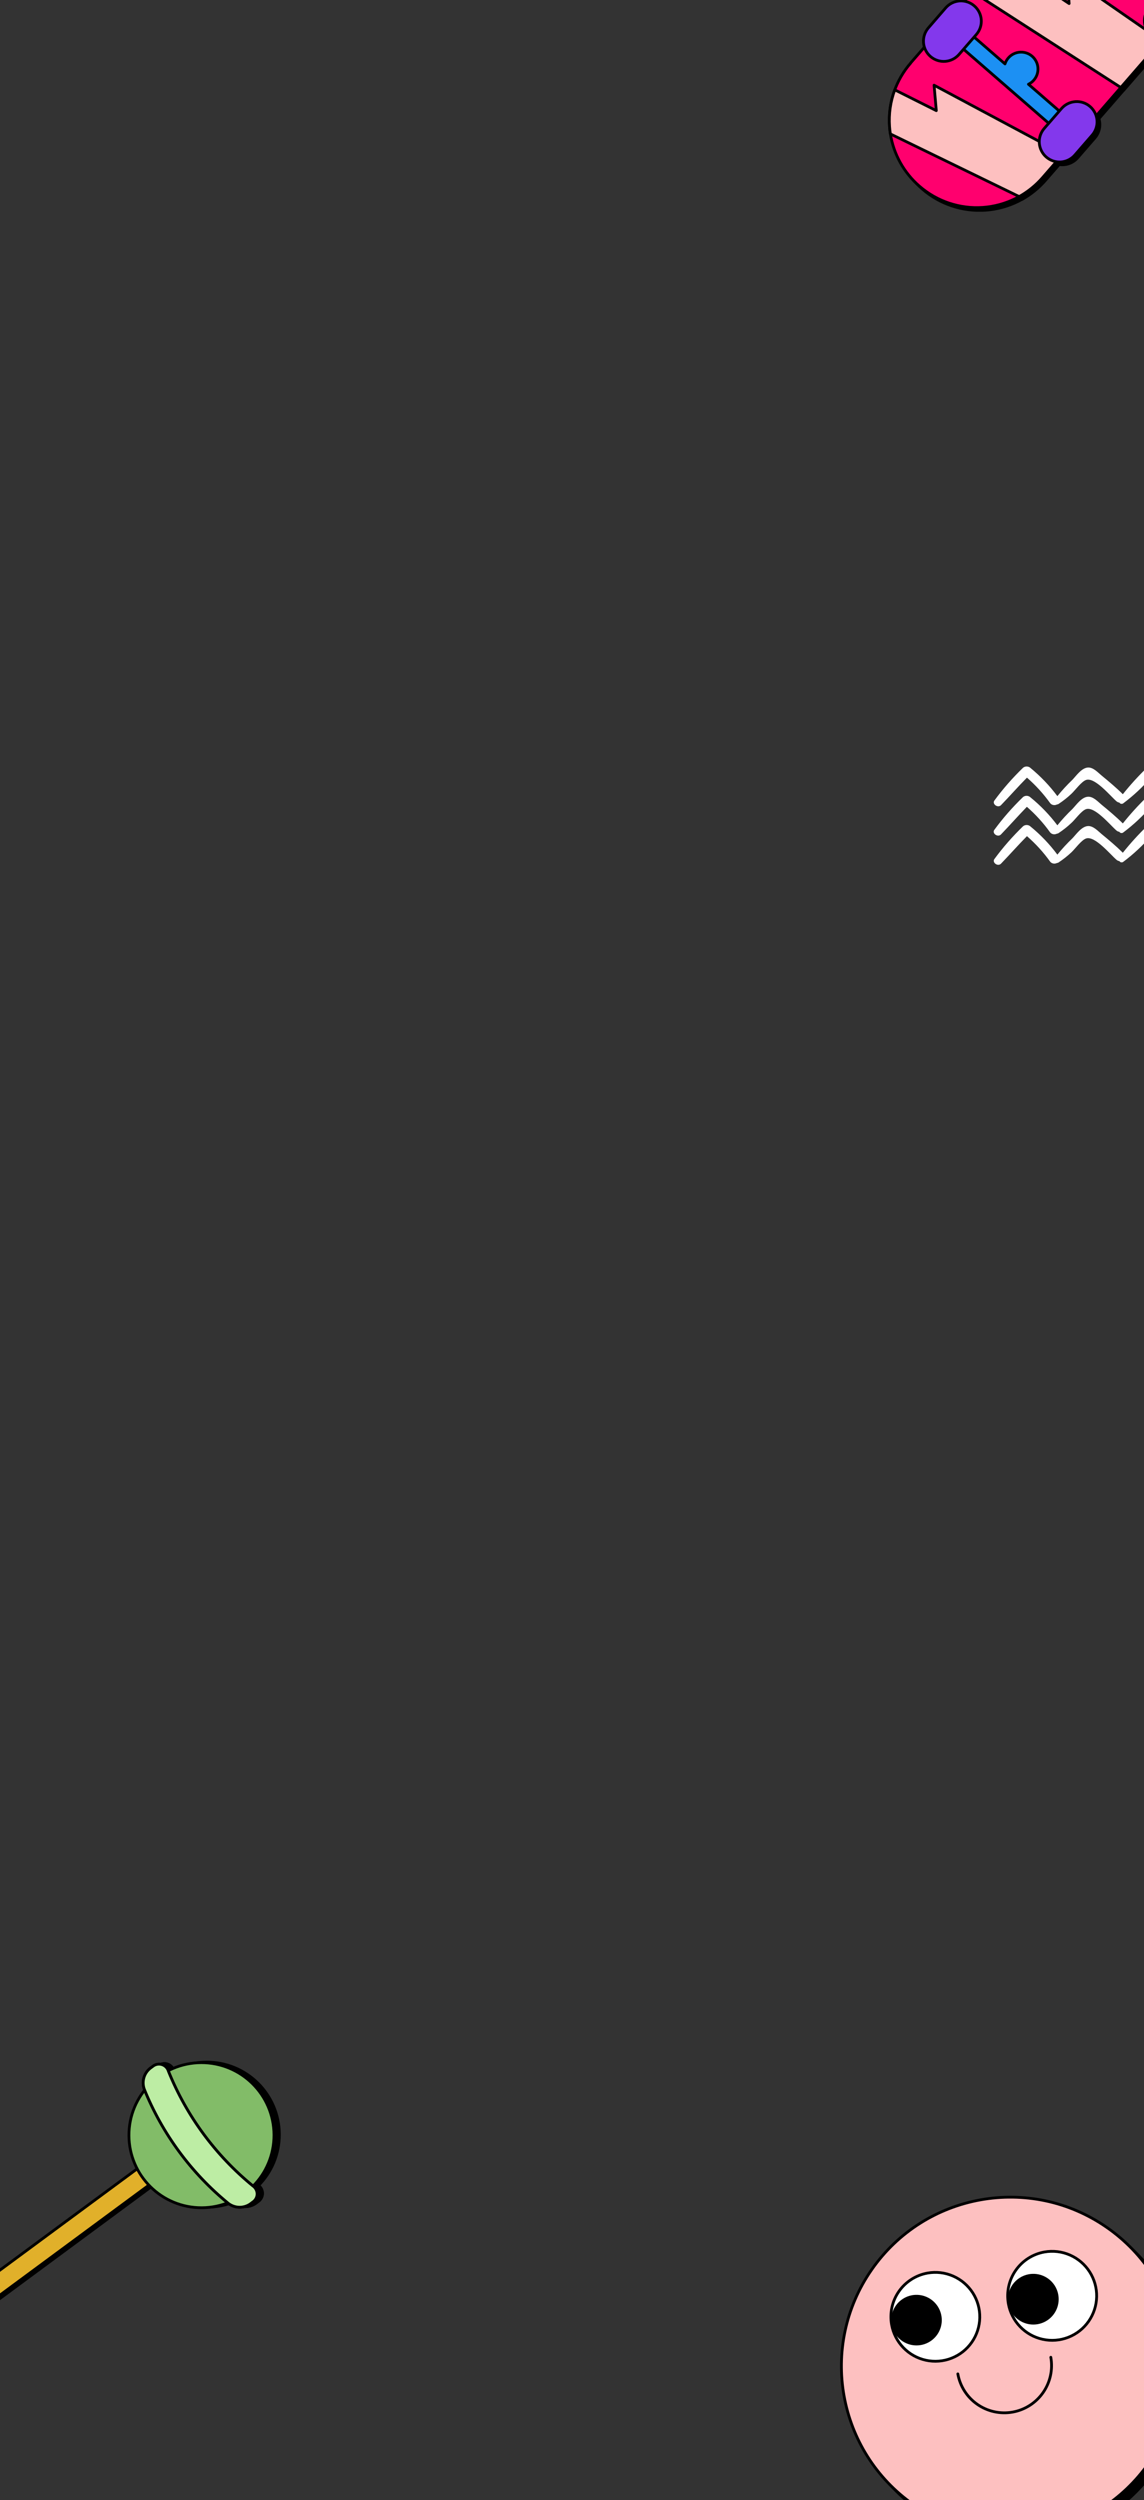 <svg width="411" height="898" viewBox="0 0 411 898" fill="none" xmlns="http://www.w3.org/2000/svg">
<rect x="0" y="0" width="411" height="898" fill="#333333" stroke="none"/>
<g clip-path="url(#clip0_56_1886)">
<g style="mix-blend-mode:multiply">
<path d="M328.2 23.58L390.09 -47.69C392.793 -50.802 396.083 -53.352 399.772 -55.193C403.46 -57.034 407.475 -58.13 411.587 -58.419C415.7 -58.709 419.829 -58.185 423.739 -56.879C427.648 -55.572 431.263 -53.508 434.375 -50.805C437.487 -48.102 440.037 -44.812 441.878 -41.123C443.719 -37.435 444.815 -33.42 445.104 -29.308C445.394 -25.195 444.87 -21.067 443.564 -17.157C442.257 -13.247 440.193 -9.632 437.49 -6.52L375.6 64.74C372.902 67.861 369.614 70.417 365.925 72.264C362.236 74.11 358.218 75.21 354.103 75.5C349.988 75.79 345.856 75.264 341.945 73.953C338.033 72.642 334.419 70.571 331.31 67.86C325.734 63.035 322.043 56.393 320.89 49.11C320.74 48.21 320.64 47.31 320.58 46.4C320.285 42.288 320.807 38.158 322.115 34.249C323.422 30.339 325.491 26.727 328.2 23.62V23.58Z" fill="black" stroke="black" stroke-linecap="round" stroke-linejoin="round"/>
<path d="M337.38 40.74L336.58 31.6L382.89 56.35L375.6 64.74C373.205 67.5 370.349 69.825 367.16 71.61L320.89 49.11C320.74 48.21 320.64 47.31 320.58 46.4C320.266 41.939 320.907 37.463 322.46 33.27L337.38 40.74Z" fill="black" stroke="black" stroke-linecap="round" stroke-linejoin="round"/>
<path d="M360.7 -13.86L385.1 2.28L384.44 -7.85L418.28 15.59L403.67 32.42L350.36 -1.95L360.7 -13.86Z" fill="black" stroke="black" stroke-linecap="round" stroke-linejoin="round"/>
<path d="M343.43 7.76L362.06 23.95C362.334 23.092 362.795 22.305 363.411 21.648C364.026 20.99 364.78 20.477 365.618 20.147C366.456 19.817 367.357 19.677 368.256 19.739C369.155 19.8 370.028 20.06 370.814 20.501C371.599 20.942 372.277 21.552 372.797 22.288C373.318 23.023 373.668 23.864 373.823 24.752C373.978 25.639 373.933 26.55 373.692 27.418C373.451 28.286 373.02 29.089 372.43 29.77C371.894 30.396 371.233 30.903 370.49 31.26L390.83 48.93L387.02 53.31L339.62 12.11L343.43 7.76Z" fill="black" stroke="black" stroke-linecap="round" stroke-linejoin="round"/>
<path d="M392.63 39.27C393.353 39.897 393.945 40.661 394.373 41.517C394.801 42.374 395.055 43.306 395.122 44.261C395.189 45.215 395.067 46.174 394.763 47.082C394.459 47.989 393.979 48.828 393.35 49.55L387.16 56.68C386.533 57.403 385.769 57.995 384.913 58.423C384.056 58.85 383.124 59.105 382.169 59.172C381.214 59.239 380.256 59.117 379.348 58.813C378.441 58.509 377.602 58.029 376.88 57.4V57.4C375.423 56.134 374.528 54.34 374.393 52.414C374.258 50.488 374.894 48.587 376.16 47.13L382.35 40C383.617 38.541 385.411 37.644 387.339 37.507C389.267 37.37 391.17 38.004 392.63 39.27V39.27Z" fill="black" stroke="black" stroke-linecap="round" stroke-linejoin="round"/>
<path d="M351.03 3.11C350.308 2.481 349.469 2.001 348.562 1.697C347.654 1.393 346.696 1.271 345.741 1.338C344.786 1.405 343.854 1.659 342.997 2.087C342.141 2.515 341.377 3.107 340.75 3.83L334.55 11C333.284 12.46 332.65 14.364 332.787 16.291C332.924 18.219 333.821 20.013 335.28 21.28C336.002 21.906 336.841 22.384 337.748 22.687C338.655 22.989 339.613 23.11 340.566 23.042C341.52 22.974 342.451 22.719 343.306 22.292C344.161 21.864 344.924 21.272 345.55 20.55L351.74 13.42C352.375 12.699 352.861 11.858 353.169 10.948C353.477 10.038 353.602 9.076 353.536 8.117C353.47 7.158 353.215 6.222 352.784 5.363C352.354 4.503 351.758 3.738 351.03 3.11V3.11Z" fill="black" stroke="black" stroke-linecap="round" stroke-linejoin="round"/>
<path d="M381.2 -35.73L399.83 -19.54C400.136 -20.497 400.674 -21.363 401.397 -22.06C402.12 -22.758 403.005 -23.265 403.972 -23.536C404.939 -23.808 405.959 -23.835 406.939 -23.615C407.919 -23.395 408.83 -22.936 409.589 -22.278C410.347 -21.62 410.931 -20.784 411.287 -19.844C411.644 -18.905 411.761 -17.892 411.63 -16.896C411.498 -15.9 411.121 -14.953 410.533 -14.138C409.945 -13.324 409.164 -12.668 408.26 -12.23L428.6 5.44L424.79 9.83L377.39 -31.34L381.2 -35.73Z" fill="black" stroke="black" stroke-linecap="round" stroke-linejoin="round"/>
</g>
<path d="M327.2 22.58L389.09 -48.69C394.55 -54.976 402.282 -58.835 410.587 -59.419C418.892 -60.003 427.089 -57.264 433.375 -51.805C439.661 -46.346 443.52 -38.613 444.104 -30.308C444.688 -22.003 441.95 -13.806 436.49 -7.52L374.6 63.74C371.902 66.861 368.614 69.417 364.925 71.264C361.236 73.11 357.218 74.21 353.103 74.5C348.988 74.79 344.856 74.264 340.945 72.953C337.033 71.642 333.419 69.571 330.31 66.86C324.734 62.035 321.043 55.393 319.89 48.11C319.74 47.21 319.64 46.31 319.58 45.4C319.285 41.288 319.807 37.158 321.115 33.249C322.422 29.339 324.491 25.727 327.2 22.62V22.58Z" fill="#FF006E" stroke="black" stroke-linecap="round" stroke-linejoin="round"/>
<path d="M336.38 39.74L335.58 30.6L381.89 55.35L374.6 63.74C372.205 66.5 369.349 68.825 366.16 70.61L319.89 48.11C319.74 47.21 319.64 46.31 319.58 45.4C319.266 40.939 319.907 36.463 321.46 32.27L336.38 39.74Z" fill="#FDC0C0" stroke="black" stroke-linecap="round" stroke-linejoin="round"/>
<path d="M359.7 -14.86L384.1 1.28L383.44 -8.85L417.28 14.59L402.67 31.42L349.36 -2.95L359.7 -14.86Z" fill="#FDC0C0" stroke="black" stroke-linecap="round" stroke-linejoin="round"/>
<path d="M342.43 6.76L361.06 22.95C361.334 22.092 361.795 21.305 362.411 20.648C363.026 19.99 363.78 19.477 364.618 19.147C365.456 18.817 366.357 18.677 367.256 18.739C368.155 18.8 369.028 19.06 369.814 19.501C370.599 19.942 371.277 20.552 371.797 21.288C372.318 22.023 372.668 22.864 372.823 23.752C372.978 24.639 372.933 25.55 372.692 26.418C372.451 27.286 372.02 28.089 371.43 28.77C370.894 29.396 370.233 29.903 369.49 30.26L389.83 47.93L386.02 52.31L338.62 11.11L342.43 6.76Z" fill="#1C90F3" stroke="black" stroke-linecap="round" stroke-linejoin="round"/>
<path d="M391.63 38.27C392.353 38.897 392.945 39.661 393.373 40.517C393.801 41.374 394.055 42.306 394.122 43.261C394.189 44.215 394.067 45.174 393.763 46.082C393.459 46.989 392.979 47.828 392.35 48.55L386.16 55.68C385.533 56.403 384.769 56.995 383.913 57.423C383.056 57.85 382.124 58.105 381.169 58.172C380.214 58.239 379.256 58.117 378.348 57.813C377.441 57.509 376.602 57.029 375.88 56.4V56.4C374.423 55.134 373.528 53.34 373.393 51.414C373.258 49.488 373.894 47.587 375.16 46.13L381.35 39C382.617 37.541 384.411 36.644 386.339 36.507C388.267 36.37 390.17 37.004 391.63 38.27V38.27Z" fill="#8338EC" stroke="black" stroke-linecap="round" stroke-linejoin="round"/>
<path d="M350.03 2.11C349.308 1.481 348.469 1.001 347.562 0.697C346.654 0.393 345.696 0.271 344.741 0.338C343.786 0.405 342.854 0.659 341.997 1.087C341.141 1.515 340.377 2.107 339.75 2.83L333.55 10C332.284 11.46 331.65 13.364 331.787 15.291C331.924 17.219 332.821 19.013 334.28 20.28V20.28C335.002 20.906 335.841 21.384 336.748 21.687C337.655 21.989 338.613 22.11 339.566 22.042C340.52 21.974 341.451 21.719 342.306 21.292C343.161 20.864 343.924 20.272 344.55 19.55L350.74 12.42C351.375 11.699 351.861 10.858 352.169 9.948C352.477 9.038 352.602 8.076 352.536 7.117C352.47 6.158 352.215 5.222 351.784 4.363C351.354 3.503 350.758 2.738 350.03 2.11Z" fill="#8338EC" stroke="black" stroke-linecap="round" stroke-linejoin="round"/>
<path d="M380.2 -36.73L398.83 -20.54C399.136 -21.497 399.674 -22.363 400.397 -23.06C401.12 -23.758 402.005 -24.265 402.972 -24.536C403.939 -24.808 404.959 -24.835 405.939 -24.615C406.919 -24.395 407.83 -23.936 408.589 -23.278C409.347 -22.62 409.931 -21.784 410.287 -20.844C410.644 -19.905 410.761 -18.892 410.63 -17.896C410.498 -16.9 410.121 -15.953 409.533 -15.138C408.945 -14.324 408.164 -13.668 407.26 -13.23L427.6 4.44L423.79 8.83L376.39 -32.34L380.2 -36.73Z" fill="#1C90F3" stroke="black" stroke-linecap="round" stroke-linejoin="round"/>
<path d="M429.4 -5.22C430.13 -4.592 430.729 -3.826 431.161 -2.965C431.593 -2.104 431.85 -1.166 431.917 -0.205C431.984 0.755 431.86 1.72 431.551 2.632C431.243 3.545 430.756 4.387 430.12 5.11L423.93 12.24C423.303 12.963 422.539 13.555 421.683 13.983C420.826 14.411 419.894 14.665 418.939 14.732C417.985 14.799 417.026 14.677 416.118 14.373C415.211 14.069 414.372 13.588 413.65 12.96V12.96C412.193 11.694 411.298 9.9 411.163 7.974C411.028 6.048 411.664 4.147 412.93 2.69L419.12 -4.44C420.38 -5.907 422.171 -6.813 424.098 -6.959C426.026 -7.105 427.933 -6.48 429.4 -5.22V-5.22Z" fill="#8338EC" stroke="black" stroke-linecap="round" stroke-linejoin="round"/>
</g>
<g clip-path="url(#clip1_56_1886)">
<g style="mix-blend-mode:multiply">
<path d="M-6.995 821.754L-2.707 827.562L68.426 775.043L64.138 769.235L-6.995 821.754Z" fill="black" stroke="black" stroke-width="1.002" stroke-linecap="round" stroke-linejoin="round"/>
<path d="M100.362 766.601C100.294 752.211 88.574 740.601 74.184 740.669C59.794 740.737 48.184 752.458 48.252 766.848C48.321 781.237 60.041 792.847 74.431 792.779C88.821 792.711 100.431 780.991 100.362 766.601Z" fill="black" stroke="black" stroke-linecap="round" stroke-linejoin="round"/>
<path d="M84.016 791.247C70.629 780.307 60.218 766.167 53.748 750.135C53.29 748.825 53.251 747.406 53.634 746.073C54.017 744.74 54.805 743.559 55.888 742.693L56.813 742.012C57.265 741.635 57.804 741.378 58.381 741.265C58.958 741.151 59.554 741.183 60.115 741.359C60.676 741.535 61.184 741.849 61.592 742.273C62 742.696 62.295 743.215 62.451 743.782C68.929 759.81 79.338 773.948 92.719 784.894C93.207 785.213 93.607 785.648 93.884 786.161C94.161 786.673 94.305 787.247 94.304 787.829C94.303 788.412 94.157 788.985 93.878 789.497C93.6 790.008 93.198 790.443 92.71 790.76L91.795 791.449C90.638 792.228 89.268 792.627 87.874 792.59C86.48 792.554 85.131 792.084 84.016 791.247Z" fill="black"/>
<path d="M84.016 791.247C70.629 780.307 60.218 766.167 53.748 750.135C53.29 748.825 53.251 747.406 53.634 746.073C54.017 744.74 54.805 743.559 55.888 742.693L56.813 742.012C57.265 741.635 57.804 741.378 58.381 741.265C58.958 741.151 59.554 741.183 60.115 741.359C60.676 741.535 61.184 741.849 61.592 742.273C62 742.696 62.295 743.215 62.451 743.782C68.929 759.81 79.338 773.948 92.719 784.894C93.207 785.213 93.607 785.648 93.884 786.161C94.161 786.673 94.305 787.247 94.304 787.829C94.303 788.412 94.157 788.985 93.878 789.497C93.6 790.008 93.198 790.443 92.71 790.76L91.795 791.449C90.638 792.228 89.268 792.627 87.874 792.59C86.48 792.554 85.131 792.084 84.016 791.247Z" stroke="black" stroke-linecap="round" stroke-linejoin="round"/>
<path d="M84.016 791.247C70.629 780.307 60.218 766.167 53.748 750.135C53.29 748.825 53.251 747.406 53.634 746.073C54.017 744.74 54.805 743.559 55.888 742.693L56.813 742.012C57.265 741.635 57.804 741.378 58.381 741.265C58.958 741.151 59.554 741.183 60.115 741.359C60.676 741.535 61.184 741.849 61.592 742.273C62 742.696 62.295 743.215 62.451 743.782C68.929 759.81 79.338 773.948 92.719 784.894C93.207 785.213 93.607 785.648 93.884 786.161C94.161 786.673 94.305 787.247 94.304 787.829C94.303 788.412 94.157 788.985 93.878 789.497C93.6 790.008 93.198 790.443 92.71 790.76L91.795 791.449C90.638 792.228 89.268 792.627 87.874 792.59C86.48 792.554 85.131 792.084 84.016 791.247Z" fill="black" stroke="black" stroke-linecap="round" stroke-linejoin="round"/>
</g>
<path d="M-8.915 821.962L-4.627 827.769L66.505 775.251L62.218 769.443L-8.915 821.962Z" fill="#E1B02A" stroke="black" stroke-width="1.002" stroke-linecap="round" stroke-linejoin="round"/>
<path d="M98.435 766.799C98.367 752.409 86.646 740.799 72.257 740.867C57.867 740.935 46.257 752.656 46.325 767.045C46.393 781.435 58.114 793.045 72.503 792.977C86.893 792.909 98.503 781.188 98.435 766.799Z" fill="#82BC68" stroke="black" stroke-linecap="round" stroke-linejoin="round"/>
<path d="M82.085 791.446C68.698 780.507 58.287 766.366 51.817 750.334C51.359 749.025 51.319 747.605 51.703 746.272C52.086 744.939 52.874 743.758 53.957 742.892L54.882 742.211C55.334 741.835 55.873 741.578 56.45 741.464C57.026 741.35 57.623 741.382 58.184 741.559C58.745 741.735 59.252 742.049 59.661 742.472C60.069 742.895 60.364 743.414 60.52 743.981C66.998 760.009 77.407 774.148 90.788 785.093C91.276 785.412 91.676 785.847 91.953 786.36C92.229 786.873 92.374 787.446 92.373 788.029C92.372 788.611 92.226 789.184 91.947 789.696C91.669 790.208 91.267 790.642 90.779 790.959L89.864 791.649C88.707 792.427 87.336 792.826 85.942 792.79C84.548 792.753 83.2 792.284 82.085 791.446V791.446Z" fill="#F6E4E4"/>
<path d="M82.085 791.446C68.698 780.507 58.287 766.366 51.817 750.334C51.359 749.025 51.319 747.605 51.703 746.272C52.086 744.939 52.874 743.758 53.957 742.892L54.882 742.211C55.334 741.835 55.873 741.578 56.45 741.464C57.026 741.35 57.623 741.382 58.184 741.559C58.745 741.735 59.252 742.049 59.661 742.472C60.069 742.895 60.364 743.414 60.52 743.981C66.998 760.009 77.407 774.148 90.788 785.093C91.276 785.412 91.676 785.847 91.953 786.36C92.229 786.873 92.374 787.446 92.373 788.029C92.372 788.611 92.226 789.184 91.947 789.696C91.669 790.208 91.267 790.642 90.779 790.959L89.864 791.649C88.707 792.427 87.336 792.826 85.942 792.79C84.548 792.753 83.2 792.284 82.085 791.446V791.446Z" stroke="black" stroke-linecap="round" stroke-linejoin="round"/>
<path d="M82.085 791.446C68.698 780.507 58.287 766.366 51.817 750.334C51.359 749.025 51.319 747.605 51.703 746.272C52.086 744.939 52.874 743.758 53.957 742.892L54.882 742.211C55.334 741.835 55.873 741.578 56.45 741.464C57.026 741.35 57.623 741.382 58.184 741.559C58.745 741.735 59.252 742.049 59.661 742.472C60.069 742.895 60.364 743.414 60.52 743.981C66.998 760.009 77.407 774.148 90.788 785.093C91.276 785.412 91.676 785.847 91.953 786.36C92.229 786.873 92.374 787.446 92.373 788.029C92.372 788.611 92.226 789.184 91.947 789.696C91.669 790.208 91.267 790.642 90.779 790.959L89.864 791.649C88.707 792.427 87.336 792.826 85.942 792.79C84.548 792.753 83.2 792.284 82.085 791.446V791.446Z" fill="#BDEDA4" stroke="black" stroke-linecap="round" stroke-linejoin="round"/>
</g>
<g clip-path="url(#clip2_56_1886)">
<g style="mix-blend-mode:multiply">
<path d="M415.041 886.761C434.174 859.236 427.371 821.413 399.847 802.28C372.322 783.146 334.498 789.949 315.365 817.474C296.232 844.999 303.035 882.823 330.56 901.956C358.084 921.089 395.908 914.286 415.041 886.761Z" fill="black" stroke="black" stroke-width="0.999" stroke-linecap="round" stroke-linejoin="round"/>
<path d="M364.477 829.62C365.029 832.733 366.492 835.613 368.681 837.895C370.87 840.177 373.687 841.758 376.775 842.439C379.863 843.12 383.084 842.869 386.029 841.72C388.975 840.57 391.514 838.572 393.324 835.979C395.134 833.386 396.134 830.315 396.198 827.153C396.262 823.992 395.387 820.882 393.684 818.218C391.98 815.554 389.525 813.455 386.628 812.187C383.732 810.918 380.524 810.537 377.411 811.092C373.243 811.841 369.541 814.212 367.117 817.684C364.693 821.157 363.743 825.449 364.477 829.62V829.62Z" fill="black" stroke="black" stroke-linecap="round" stroke-linejoin="round"/>
<path d="M364.477 829.62C364.79 831.395 365.622 833.038 366.869 834.34C368.116 835.642 369.721 836.545 371.482 836.934C373.242 837.323 375.078 837.181 376.758 836.526C378.438 835.871 379.885 834.732 380.917 833.254C381.949 831.776 382.519 830.024 382.555 828.222C382.591 826.419 382.092 824.647 381.12 823.128C380.148 821.61 378.747 820.414 377.095 819.693C375.443 818.971 373.614 818.755 371.839 819.074C369.466 819.499 367.359 820.849 365.979 822.825C364.599 824.802 364.059 827.245 364.477 829.62V829.62Z" fill="black"/>
<path d="M322.536 837.181C323.092 840.288 324.557 843.161 326.746 845.436C328.934 847.711 331.748 849.286 334.831 849.961C337.915 850.637 341.13 850.384 344.069 849.233C347.008 848.082 349.541 846.085 351.345 843.496C353.15 840.906 354.147 837.839 354.209 834.683C354.271 831.527 353.396 828.423 351.694 825.764C349.993 823.106 347.541 821.011 344.649 819.745C341.757 818.48 338.555 818.1 335.448 818.654C333.383 819.022 331.411 819.793 329.645 820.923C327.878 822.054 326.352 823.521 325.153 825.242C323.954 826.963 323.105 828.903 322.656 830.951C322.207 833 322.166 835.117 322.536 837.181Z" fill="black" stroke="black" stroke-linecap="round" stroke-linejoin="round"/>
<path d="M322.536 837.181C322.857 838.948 323.694 840.581 324.943 841.873C326.191 843.164 327.794 844.057 329.549 844.438C331.305 844.819 333.134 844.671 334.805 844.013C336.476 843.355 337.915 842.217 338.94 840.741C339.965 839.266 340.529 837.52 340.562 835.724C340.595 833.928 340.095 832.163 339.125 830.651C338.155 829.139 336.759 827.949 335.113 827.23C333.467 826.511 331.644 826.297 329.876 826.613C327.503 827.044 325.397 828.398 324.021 830.379C322.645 832.36 322.111 834.807 322.536 837.181V837.181Z" fill="black"/>
<path d="M346.326 854.868C346.718 857.062 347.538 859.157 348.739 861.033C349.941 862.91 351.5 864.531 353.328 865.805C355.157 867.079 357.218 867.981 359.394 868.458C361.571 868.935 363.82 868.979 366.014 868.587C368.207 868.195 370.302 867.375 372.179 866.173C374.055 864.972 375.677 863.413 376.951 861.584C378.224 859.756 379.126 857.695 379.603 855.518C380.08 853.342 380.124 851.092 379.732 848.899" stroke="black" stroke-linecap="round" stroke-linejoin="round"/>
</g>
<path d="M412.83 884.528C431.963 857.003 425.16 819.18 397.636 800.047C370.111 780.913 332.287 787.716 313.154 815.241C294.021 842.766 300.824 880.59 328.349 899.723C355.873 918.856 393.697 912.053 412.83 884.528Z" fill="#FDC0C0" stroke="black" stroke-width="0.999" stroke-linecap="round" stroke-linejoin="round"/>
<path d="M362.266 827.409C362.818 830.522 364.281 833.402 366.47 835.684C368.66 837.966 371.476 839.547 374.564 840.228C377.652 840.909 380.873 840.659 383.818 839.509C386.764 838.359 389.303 836.361 391.113 833.768C392.923 831.175 393.923 828.104 393.987 824.942C394.051 821.781 393.176 818.671 391.473 816.007C389.769 813.343 387.314 811.244 384.417 809.976C381.521 808.707 378.313 808.326 375.2 808.881C371.032 809.63 367.33 812.001 364.906 815.473C362.482 818.946 361.532 823.238 362.266 827.409V827.409Z" fill="white" stroke="black" stroke-linecap="round" stroke-linejoin="round"/>
<path d="M362.266 827.409C362.579 829.184 363.411 830.827 364.658 832.129C365.905 833.431 367.511 834.334 369.271 834.723C371.031 835.112 372.867 834.97 374.547 834.315C376.227 833.66 377.674 832.521 378.706 831.043C379.738 829.565 380.308 827.813 380.344 826.011C380.38 824.209 379.881 822.436 378.909 820.918C377.937 819.399 376.536 818.203 374.884 817.482C373.232 816.76 371.403 816.544 369.628 816.863C367.255 817.289 365.148 818.638 363.768 820.614C362.388 822.591 361.848 825.035 362.266 827.409V827.409Z" fill="black"/>
<path d="M320.325 834.97C320.881 838.077 322.346 840.95 324.535 843.225C326.723 845.5 329.537 847.075 332.621 847.75C335.704 848.426 338.919 848.173 341.858 847.022C344.797 845.871 347.33 843.874 349.134 841.285C350.939 838.695 351.936 835.628 351.998 832.472C352.06 829.316 351.185 826.212 349.483 823.553C347.782 820.895 345.33 818.8 342.438 817.534C339.547 816.269 336.344 815.889 333.237 816.443C331.172 816.811 329.2 817.582 327.434 818.713C325.667 819.843 324.141 821.31 322.942 823.031C321.743 824.752 320.894 826.692 320.445 828.74C319.996 830.789 319.956 832.906 320.325 834.97Z" fill="white" stroke="black" stroke-linecap="round" stroke-linejoin="round"/>
<path d="M320.325 834.97C320.646 836.738 321.483 838.37 322.732 839.662C323.98 840.953 325.583 841.846 327.338 842.227C329.094 842.608 330.923 842.46 332.594 841.802C334.265 841.144 335.704 840.006 336.729 838.531C337.754 837.055 338.318 835.309 338.351 833.513C338.384 831.718 337.884 829.952 336.914 828.44C335.944 826.928 334.548 825.738 332.902 825.019C331.256 824.3 329.434 824.086 327.665 824.402C325.292 824.833 323.186 826.187 321.81 828.168C320.434 830.15 319.9 832.596 320.325 834.97V834.97Z" fill="black"/>
<path d="M344.115 852.657C344.507 854.851 345.327 856.946 346.528 858.822C347.73 860.699 349.289 862.32 351.117 863.594C352.946 864.868 355.007 865.77 357.183 866.247C359.36 866.724 361.609 866.768 363.803 866.376C365.996 865.984 368.091 865.164 369.968 863.963C371.844 862.761 373.466 861.202 374.74 859.373C376.014 857.545 376.915 855.484 377.392 853.307C377.87 851.131 377.913 848.882 377.522 846.688" stroke="black" stroke-linecap="round" stroke-linejoin="round"/>
</g>
<g clip-path="url(#clip3_56_1886)">
<path d="M433.9 275.395C430.184 278.029 427.104 281.291 424.84 284.988C421.586 281.778 418.216 278.663 414.728 275.642C414.387 275.344 413.925 275.177 413.445 275.177C412.964 275.177 412.503 275.344 412.161 275.642C409.011 278.685 406.083 281.902 403.396 285.272C401.011 282.901 398.389 280.716 395.766 278.556C394.574 277.593 392.821 275.593 390.899 275.679C388.557 275.79 386.579 278.753 385.289 280.074C383.347 281.936 381.538 283.902 379.875 285.963C377.107 282.229 373.834 278.805 370.128 275.765C369.78 275.473 369.318 275.309 368.837 275.309C368.357 275.309 367.894 275.473 367.547 275.765C363.748 279.439 360.3 283.382 357.238 287.556C356.355 288.79 358.487 290.37 359.637 289.185C362.792 285.926 365.78 282.519 368.95 279.309C372.092 282.058 374.872 285.11 377.238 288.407C377.362 288.589 377.526 288.747 377.719 288.872C377.913 288.997 378.133 289.087 378.367 289.136C378.601 289.186 378.844 289.194 379.081 289.16C379.318 289.126 379.545 289.05 379.749 288.938C379.936 288.943 380.119 288.891 380.268 288.79C381.951 287.68 383.518 286.441 384.952 285.086C386.271 283.852 388.515 280.728 390.184 280.148C393.339 279.037 399.006 286.025 401.137 287.827C401.419 288.073 401.783 288.233 402.175 288.284C402.23 288.39 402.311 288.484 402.413 288.558C402.515 288.632 402.634 288.685 402.763 288.712C402.891 288.739 403.025 288.741 403.154 288.716C403.283 288.691 403.404 288.64 403.508 288.568C407.246 285.77 410.619 282.615 413.564 279.161C416.78 282.049 419.913 285 422.961 288.012C423.232 288.294 423.611 288.479 424.027 288.531C424.218 288.634 424.442 288.679 424.665 288.659C424.888 288.639 425.097 288.555 425.261 288.42C429.104 284.901 432.554 281.111 436.481 277.642C438.108 276.16 435.598 274.136 433.9 275.395Z" fill="white"/>
<path d="M433.9 285.874C430.184 288.512 427.103 291.778 424.84 295.479C421.586 292.269 418.216 289.149 414.728 286.121C414.386 285.823 413.925 285.656 413.445 285.656C412.964 285.656 412.503 285.823 412.161 286.121C409.011 289.168 406.083 292.389 403.396 295.763C401.011 293.392 398.389 291.195 395.766 289.047C394.574 288.071 392.82 286.071 390.899 286.17C388.557 286.269 386.579 289.244 385.289 290.565C383.347 292.422 381.539 294.385 379.875 296.442C377.098 292.725 373.815 289.321 370.1 286.306C369.756 286.007 369.292 285.84 368.809 285.84C368.326 285.84 367.863 286.007 367.519 286.306C363.716 289.977 360.268 293.92 357.21 298.096C356.327 299.331 358.459 300.898 359.609 299.726C362.764 296.454 365.752 293.059 368.921 289.787C372.067 292.539 374.848 295.595 377.21 298.898C377.335 299.079 377.5 299.235 377.694 299.36C377.887 299.484 378.107 299.573 378.341 299.622C378.574 299.672 378.816 299.68 379.053 299.647C379.289 299.614 379.517 299.54 379.721 299.429C379.907 299.428 380.088 299.376 380.24 299.281C381.922 298.171 383.49 296.931 384.924 295.577C386.243 294.405 388.487 291.219 390.156 290.639C393.311 289.516 398.978 296.503 401.109 298.306C401.388 298.556 401.753 298.717 402.147 298.763C402.2 298.87 402.281 298.964 402.382 299.04C402.483 299.115 402.602 299.17 402.731 299.198C402.86 299.227 402.994 299.229 403.124 299.205C403.253 299.181 403.375 299.131 403.48 299.059C407.218 296.261 410.591 293.106 413.536 289.652C416.752 292.524 419.885 295.47 422.933 298.491C423.204 298.773 423.583 298.958 423.999 299.01C424.187 299.119 424.413 299.168 424.638 299.147C424.863 299.127 425.073 299.039 425.233 298.898C429.076 295.392 432.526 291.602 436.453 288.121C438.108 286.639 435.598 284.627 433.9 285.874Z" fill="white"/>
<path d="M433.9 296.415C430.181 299.046 427.1 302.309 424.84 306.008C421.586 302.798 418.216 299.679 414.728 296.65C414.387 296.352 413.925 296.185 413.445 296.185C412.964 296.185 412.503 296.352 412.161 296.65C409.011 299.697 406.083 302.918 403.396 306.292C401.011 303.921 398.389 301.724 395.766 299.576C394.574 298.613 392.821 296.613 390.899 296.699C388.557 296.81 386.579 299.773 385.289 301.094C383.347 302.952 381.539 304.914 379.875 306.971C377.111 303.238 373.837 299.818 370.128 296.786C369.782 296.49 369.319 296.325 368.837 296.325C368.355 296.325 367.893 296.49 367.547 296.786C363.748 300.459 360.3 304.402 357.238 308.576C356.355 309.81 358.487 311.391 359.637 310.205C362.792 306.934 365.78 303.539 368.95 300.329C372.095 303.076 374.876 306.128 377.238 309.428C377.363 309.608 377.528 309.765 377.722 309.889C377.916 310.013 378.135 310.102 378.369 310.152C378.602 310.201 378.844 310.209 379.081 310.176C379.318 310.143 379.545 310.069 379.749 309.959C379.936 309.963 380.119 309.911 380.268 309.81C381.947 308.697 383.515 307.457 384.952 306.107C386.271 304.872 388.515 301.736 390.184 301.168C393.339 300.057 399.006 307.045 401.137 308.835C401.419 309.083 401.782 309.247 402.175 309.304C402.23 309.41 402.311 309.504 402.413 309.578C402.515 309.652 402.634 309.705 402.763 309.732C402.891 309.76 403.025 309.761 403.154 309.736C403.283 309.711 403.404 309.66 403.508 309.588C407.246 306.791 410.619 303.635 413.564 300.181C416.78 303.07 419.913 306.02 422.961 309.033C423.233 309.311 423.613 309.491 424.027 309.539C424.215 309.648 424.439 309.697 424.663 309.679C424.887 309.661 425.098 309.577 425.261 309.44C429.104 305.921 432.554 302.131 436.481 298.662C438.108 297.168 435.598 295.156 433.9 296.415Z" fill="white"/>
</g>
<defs>
<clipPath id="clip0_56_1886">
<rect width="126.68" height="136.05" fill="white" transform="translate(319 -60)"/>
</clipPath>
<clipPath id="clip1_56_1886">
<rect width="124.648" height="61.885" fill="white" transform="translate(-12 822.721) rotate(-50.891)"/>
</clipPath>
<clipPath id="clip2_56_1886">
<rect width="126" height="126" fill="white" transform="translate(297 777)"/>
</clipPath>
<clipPath id="clip3_56_1886">
<rect width="80" height="38" fill="white" transform="translate(357 275)"/>
</clipPath>
</defs>
</svg>
